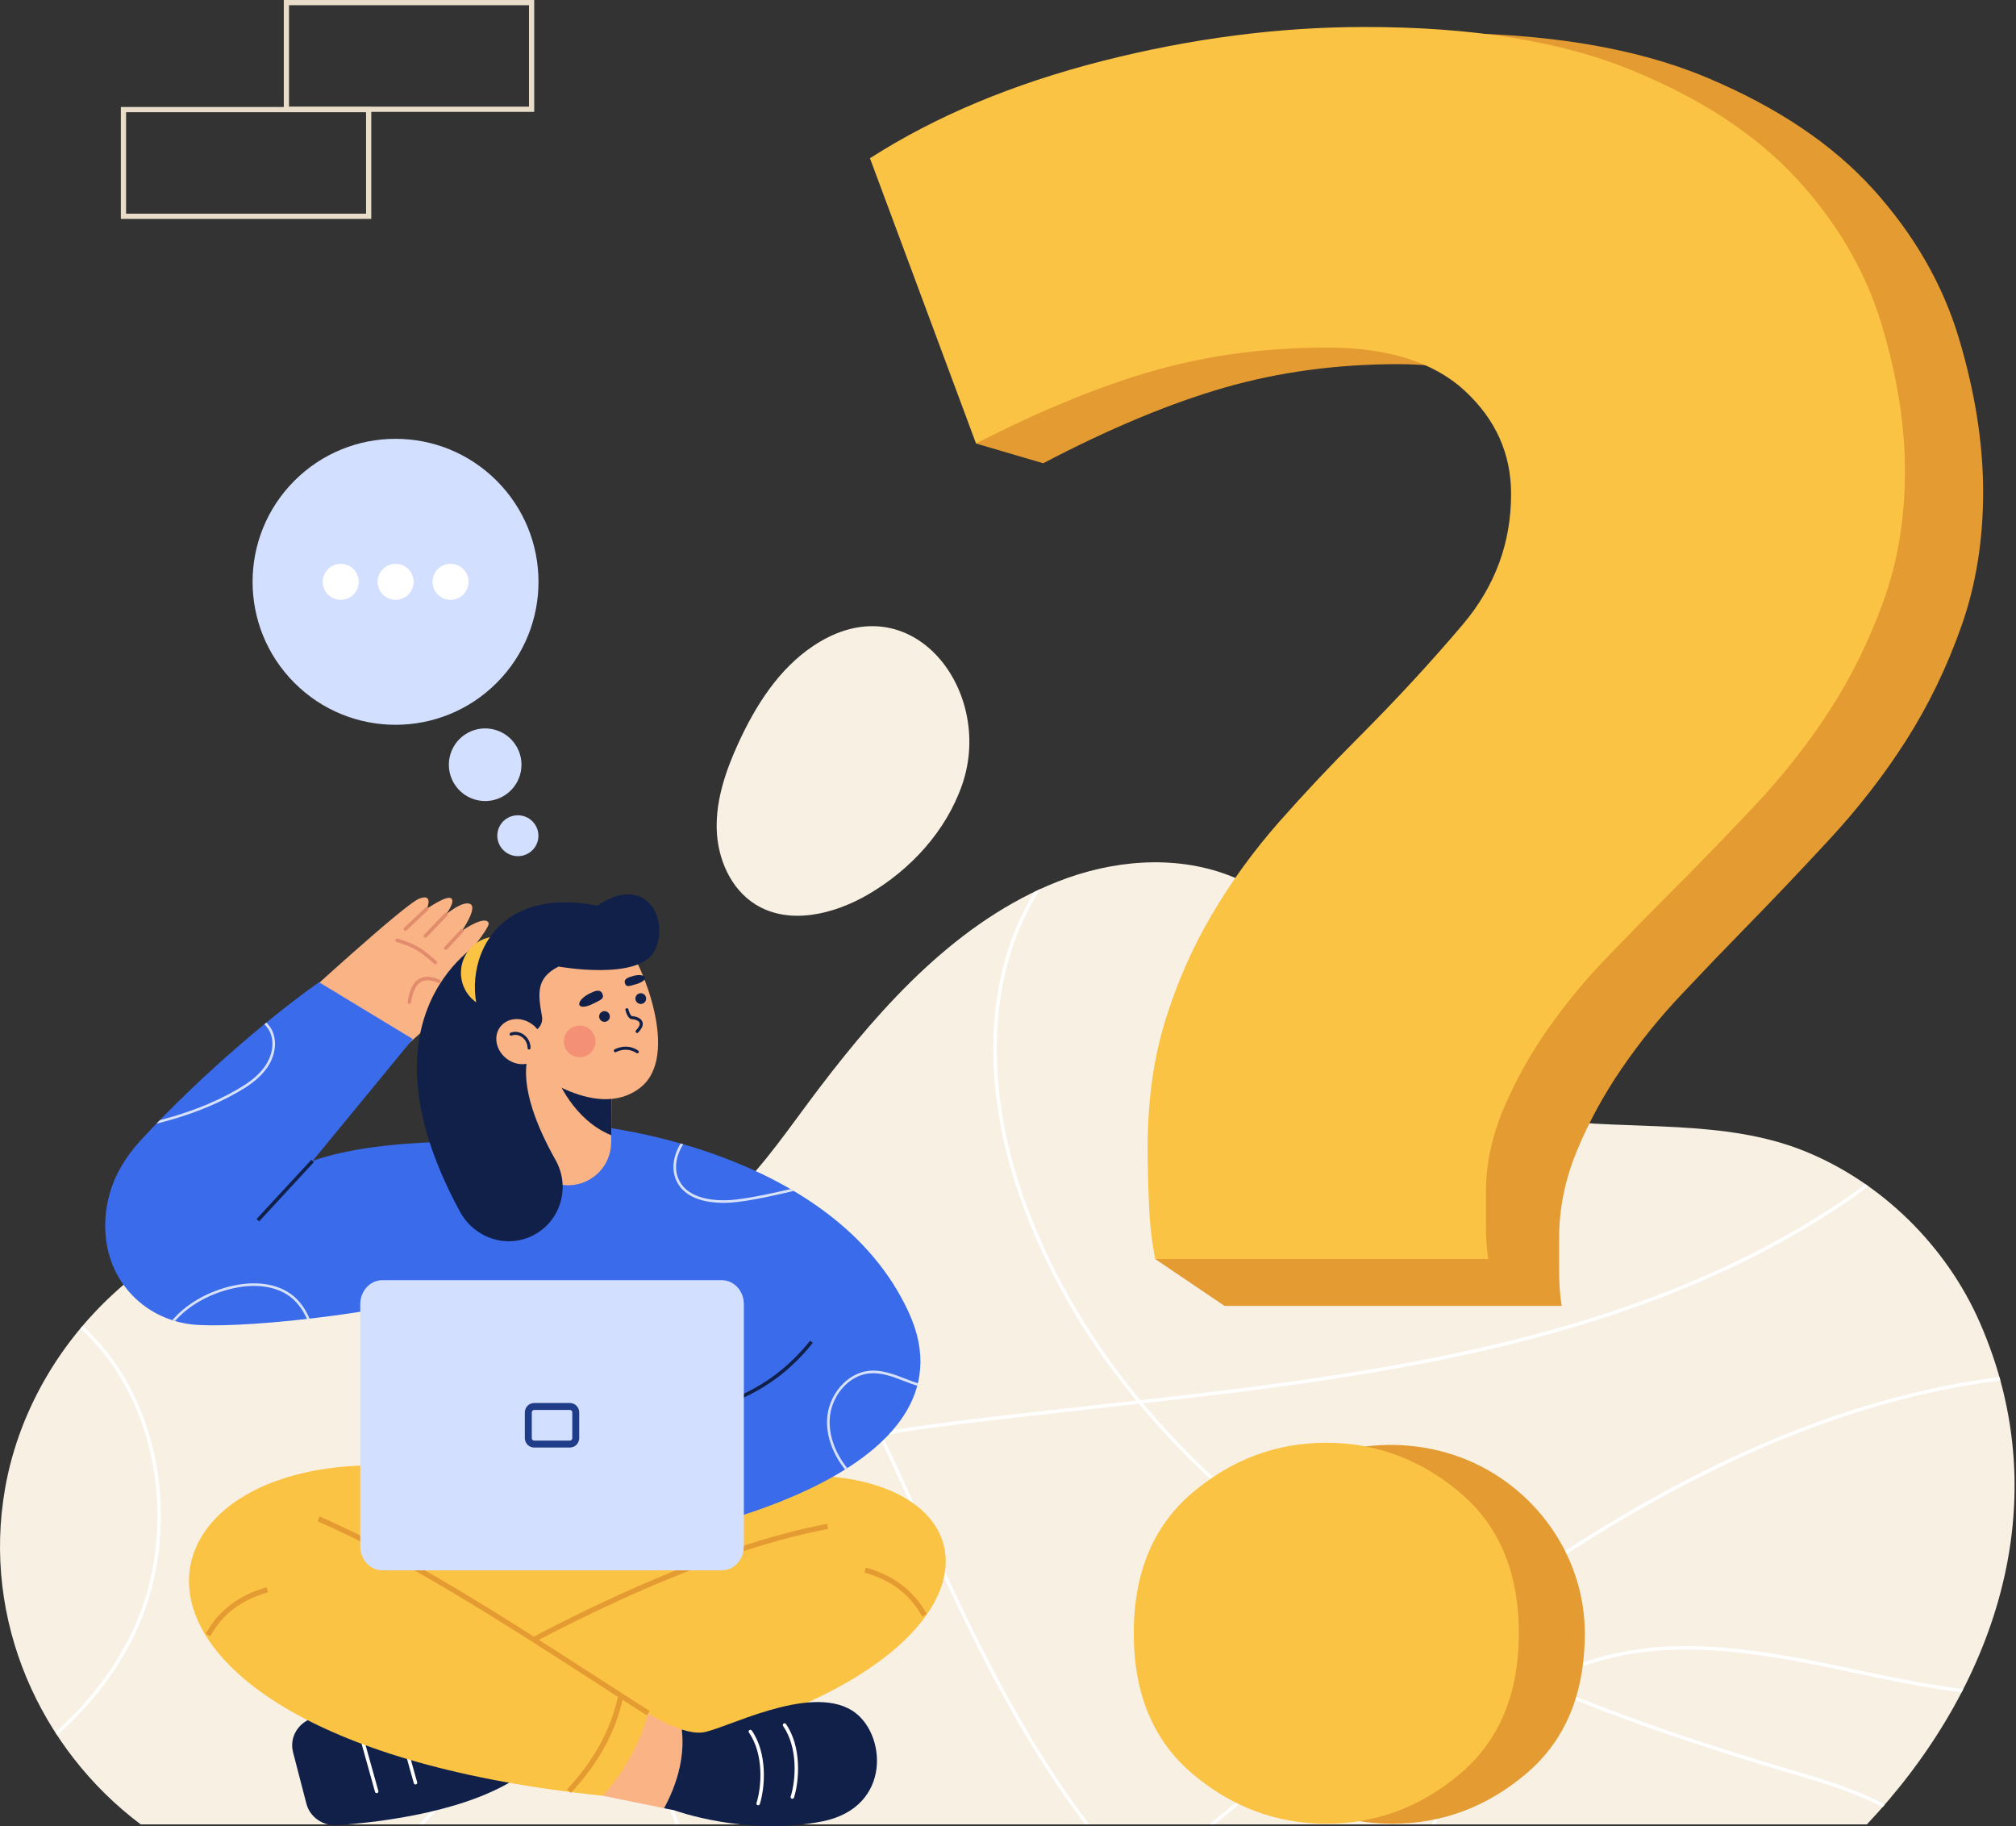 <svg width="265" height="240" viewBox="0 0 265 240" fill="none" xmlns="http://www.w3.org/2000/svg">
<rect x="0" y="0" width="265" height="240" fill="#333333" stroke="none"/>
<path d="M260.219 173.757C255.82 163.751 247.371 155.401 237.223 151.293C226.654 147.012 214.516 148.569 203.383 147.137C193.713 145.892 186.737 141.575 180.963 133.9C175.431 126.547 170.47 118.403 161.426 115.001C154.279 112.312 146.153 113.059 139.049 115.859C125.961 121.02 116.074 131.993 107.748 142.926C100.146 152.908 93.946 163.837 79.885 164.193C65.814 164.549 52.42 156.523 38.255 158.65C19.532 161.461 3.938 177.048 0.671 195.602C-2.392 212.993 5.292 229.861 18.493 239.77H245.402C262.037 222.122 270.765 197.745 260.219 173.757Z" fill="#F7F0E3"/>
<path d="M55.1 239.768H55.724C60.059 235.003 63.455 229.222 65.613 222.805C69.106 212.418 68.96 201.516 65.198 192.109C63.298 187.355 60.553 182.925 57.898 178.639C55.206 174.294 52.422 169.8 50.533 164.985C49.752 162.994 49.175 160.857 48.828 158.676C48.672 158.656 48.514 158.639 48.359 158.619C48.708 160.879 49.301 163.093 50.11 165.151C52.013 170.005 54.809 174.516 57.513 178.879C60.157 183.146 62.891 187.561 64.777 192.277C68.498 201.584 68.642 212.374 65.182 222.659C62.997 229.157 59.529 234.992 55.102 239.768H55.1Z" fill="white"/>
<path d="M244.306 219.98C248.982 220.976 253.487 221.869 257.843 222.431C257.918 222.287 257.991 222.143 258.064 221.998C253.671 221.44 249.123 220.54 244.401 219.533C237.21 218.001 229.427 216.342 221.707 216.342C216.927 216.342 212.172 216.977 207.598 218.673C205.866 219.315 204.196 220.129 202.605 221.1C198.474 219.341 194.322 217.419 190.21 215.309C193.194 213.061 196.211 210.859 199.259 208.731C221.888 192.931 242.771 183.973 262.947 181.43C262.907 181.283 262.865 181.135 262.823 180.987C242.592 183.549 221.665 192.531 199 208.357C195.886 210.531 192.807 212.781 189.761 215.077C185.136 212.688 180.566 210.062 176.142 207.163C168.118 201.907 158.576 194.404 150.242 184.433C182.539 180.81 215.419 176.245 242.271 158.298C243.291 157.617 244.421 156.813 245.591 155.902C245.462 155.81 245.33 155.719 245.201 155.628C244.08 156.497 242.998 157.263 242.019 157.919C215.175 175.86 182.232 180.39 149.896 184.013C144.006 176.889 138.744 168.523 135.088 158.837C129.392 143.748 129.693 128.942 135.913 118.212C136.183 117.747 136.468 117.287 136.762 116.834C136.503 116.953 136.245 117.077 135.988 117.201C135.827 117.46 135.67 117.721 135.519 117.984C129.229 128.833 128.917 143.781 134.661 158.997C138.299 168.63 143.513 176.964 149.354 184.073C147.481 184.283 145.608 184.489 143.743 184.696C137.01 185.438 130.045 186.207 123.285 187.077C120.817 187.395 118.307 187.766 115.809 188.231C110.456 176.931 104.575 165.909 96.973 156.455C96.864 156.562 96.754 156.668 96.644 156.776C104.181 166.157 110.025 177.099 115.347 188.319C104.454 190.396 93.878 194.302 88.231 203.391C82.956 211.88 82.961 223.614 88.245 238.266C88.428 238.774 88.616 239.272 88.807 239.768H89.296C89.087 239.226 88.878 238.677 88.676 238.111C83.441 223.595 83.423 211.995 88.619 203.63C94.199 194.648 104.719 190.795 115.551 188.744C117.442 192.741 119.268 196.773 121.082 200.779L121.279 201.215C127.581 215.127 134.099 228.551 142.632 239.77H143.201C134.59 228.531 128.036 215.026 121.693 201.027L121.496 200.591C119.696 196.619 117.886 192.622 116.013 188.658C118.463 188.205 120.925 187.842 123.345 187.532C130.102 186.661 137.063 185.893 143.796 185.15C145.762 184.933 147.733 184.716 149.704 184.495C158.118 194.621 167.782 202.228 175.897 207.545C180.272 210.412 184.791 213.013 189.363 215.382C181.601 221.254 174.052 227.43 166.68 233.461C164.127 235.549 161.546 237.658 158.943 239.768H159.666C162.121 237.777 164.557 235.786 166.968 233.815C174.391 227.742 181.995 221.52 189.812 215.616C193.902 217.72 198.031 219.639 202.139 221.396C196.52 224.97 191.938 230.506 189.17 237.226C188.823 238.067 188.52 238.918 188.241 239.77H188.721C188.985 238.976 189.268 238.184 189.591 237.399C192.367 230.661 196.987 225.13 202.65 221.613C214.134 226.492 225.419 230.113 235.118 232.982L235.483 233.09C239.57 234.298 243.75 235.538 247.447 237.525C247.551 237.407 247.655 237.29 247.758 237.171C244 235.132 239.76 233.877 235.613 232.652L235.248 232.544C225.649 229.704 214.492 226.127 203.132 221.321C204.612 220.44 206.162 219.697 207.764 219.102C219.603 214.714 232.731 217.512 244.314 219.98H244.306Z" fill="white"/>
<path d="M19.644 190.422C21.659 198.672 20.761 207.58 17.176 214.865C14.829 219.636 11.44 223.956 7.266 227.664C7.348 227.794 7.434 227.922 7.518 228.05C11.759 224.292 15.203 219.909 17.585 215.065C21.215 207.686 22.126 198.664 20.086 190.312C18.492 183.787 15.287 178.261 10.858 174.262C10.759 174.379 10.661 174.495 10.564 174.612C14.919 178.549 18.071 183.994 19.642 190.422H19.644Z" fill="white"/>
<path d="M122.908 85.922C126.883 89.983 128.665 96.827 126.472 103.135C124.35 109.244 119.697 114.303 114.109 117.558C109.612 120.175 103.745 121.619 99.323 118.877C96.018 116.829 94.304 112.81 94.209 108.925C94.114 105.037 95.421 101.25 97.036 97.713C99.314 92.728 102.378 87.893 106.945 84.862C113.238 80.682 119.086 82.018 122.908 85.922Z" fill="#F7F0E3"/>
<path d="M70.22 14.704H37.305V0H70.22V14.704ZM37.989 14.019H69.535V0.684H37.989V14.019Z" fill="#E9DDCA"/>
<path d="M48.803 28.768H15.888V14.062H48.803V28.766V28.768ZM16.572 28.083H48.118V14.747H16.572V28.082V28.083Z" fill="#E9DDCA"/>
<path d="M257.489 44.432C255.357 37.345 251.608 30.838 246.242 24.89C240.865 18.942 233.532 14.03 224.241 10.146C214.951 6.262 203.148 4.32 188.831 4.32C177.409 4.32 165.77 5.861 153.912 8.942C142.043 12.034 131.747 16.43 123.016 22.145L134.383 53.352L128.29 58.287L137.126 60.884C145.847 56.319 153.793 53.005 160.963 50.941C168.121 48.887 175.728 47.86 183.794 47.86C191.859 47.86 197.948 49.802 202.089 53.686C206.231 57.581 208.297 62.257 208.297 67.749C208.297 74.378 206.165 80.26 201.925 85.405C197.663 90.551 192.964 95.751 187.815 101.007C184.241 104.657 180.766 108.428 177.409 112.312C174.055 116.207 171.082 120.37 168.514 124.835C165.935 129.288 163.868 134.086 162.306 139.232C160.733 144.377 159.957 150.146 159.957 156.542C159.957 158.606 160.001 161.061 160.121 163.919C160.141 164.446 160.169 164.959 160.2 165.467H151.848L160.963 171.63H205.282C205.052 170.258 204.942 168.661 204.942 166.832V162.714C204.942 158.83 205.729 155.003 207.291 151.23C208.853 147.458 210.821 143.864 213.172 140.427C215.521 137.001 218.145 133.741 221.062 130.662C223.97 127.571 226.768 124.658 229.456 121.913C233.03 118.262 236.724 114.38 240.528 110.261C244.331 106.143 247.697 101.812 250.604 97.236C253.512 92.66 255.916 87.694 257.817 82.315C259.719 76.948 260.681 71.065 260.681 64.659C260.681 58.252 259.61 51.523 257.489 44.436V44.432Z" fill="#E49B31"/>
<path d="M174.418 45.683C166.448 45.683 158.93 46.676 151.855 48.663C144.77 50.662 136.918 53.869 128.298 58.287L114.354 20.797C122.983 15.266 133.158 11.01 144.889 8.019C156.608 5.038 168.11 3.547 179.397 3.547C193.546 3.547 205.212 5.427 214.393 9.185C223.574 12.943 230.821 17.696 236.136 23.452C241.44 29.209 245.143 35.506 247.25 42.365C249.345 49.224 250.404 55.747 250.404 61.936C250.404 68.125 249.453 73.829 247.575 79.023C245.695 84.229 243.318 89.036 240.445 93.464C237.573 97.892 234.245 102.082 230.487 106.069C226.729 110.055 223.077 113.813 219.545 117.344C216.888 120.002 214.123 122.82 211.25 125.813C208.366 128.794 205.774 131.948 203.451 135.264C201.129 138.591 199.184 142.068 197.64 145.719C196.096 149.369 195.318 153.074 195.318 156.832V160.818C195.318 162.59 195.426 164.135 195.652 165.463H151.853C151.399 163.249 151.131 160.765 151.021 158C150.903 155.235 150.859 152.859 150.859 150.86C150.859 144.671 151.625 139.088 153.18 134.107C154.724 129.128 156.767 124.483 159.315 120.173C161.854 115.853 164.79 111.825 168.107 108.054C171.423 104.296 174.858 100.644 178.39 97.112C183.476 92.026 188.121 86.992 192.334 82.013C196.525 77.034 198.631 71.341 198.631 64.925C198.631 59.611 196.59 55.086 192.496 51.317C188.403 47.559 182.376 45.679 174.416 45.679L174.418 45.683Z" fill="#FBC343"/>
<path d="M208.32 214.648C208.32 222.639 205.733 228.804 200.559 233.154C195.386 237.512 189.539 239.682 183.01 239.682C176.481 239.682 170.626 237.512 165.454 233.154C160.288 228.804 157.702 222.639 157.702 214.648C157.702 206.658 160.288 200.501 165.454 196.143C173.417 189.423 185.198 187.926 194.521 192.642C202.795 196.827 208.32 205.327 208.32 214.648Z" fill="#E49B31"/>
<path d="M199.649 214.649C199.649 222.64 197.062 228.805 191.888 233.155C186.716 237.513 180.868 239.683 174.339 239.683C167.81 239.683 161.955 237.513 156.783 233.155C151.618 228.805 149.031 222.64 149.031 214.649C149.031 206.659 151.618 200.502 156.783 196.144C161.955 191.794 167.803 189.615 174.339 189.615C180.875 189.615 186.714 191.794 191.888 196.144C197.061 200.502 199.649 206.668 199.649 214.649Z" fill="#FBC343"/>
<path d="M68.466 101.385C68.952 98.794 67.245 96.3 64.654 95.814C62.064 95.328 59.569 97.034 59.084 99.625C58.598 102.216 60.304 104.71 62.895 105.196C65.486 105.682 67.98 103.975 68.466 101.385Z" fill="#D3DFFF"/>
<path d="M70.729 110.333C71.002 108.876 70.034 107.471 68.566 107.196C67.099 106.922 65.688 107.88 65.415 109.338C65.142 110.795 66.11 112.199 67.578 112.474C69.045 112.749 70.456 111.79 70.729 110.333Z" fill="#D3DFFF"/>
<path d="M65.282 89.753C72.62 82.414 72.62 70.516 65.282 63.177C57.943 55.838 46.045 55.838 38.706 63.177C31.367 70.516 31.367 82.414 38.706 89.753C46.045 97.091 57.943 97.091 65.282 89.753Z" fill="#D3DFFF"/>
<path d="M44.788 78.832C46.096 78.832 47.155 77.772 47.155 76.465C47.155 75.157 46.096 74.098 44.788 74.098C43.481 74.098 42.421 75.157 42.421 76.465C42.421 77.772 43.481 78.832 44.788 78.832Z" fill="white"/>
<path d="M52.001 78.832C53.308 78.832 54.368 77.772 54.368 76.465C54.368 75.157 53.308 74.098 52.001 74.098C50.694 74.098 49.634 75.157 49.634 76.465C49.634 77.772 50.694 78.832 52.001 78.832Z" fill="white"/>
<path d="M59.224 78.832C60.531 78.832 61.591 77.772 61.591 76.465C61.591 75.157 60.531 74.098 59.224 74.098C57.916 74.098 56.856 75.157 56.856 76.465C56.856 77.772 57.916 78.832 59.224 78.832Z" fill="white"/>
<path d="M38.518 230.278L40.274 237.047C40.732 238.812 42.438 240.006 44.327 239.876C50.084 239.486 62.046 238.075 68.912 233.014L66.961 223.258C57.521 222.725 48.695 223.251 41.049 225.822C39.135 226.467 38.029 228.385 38.52 230.276L38.518 230.278Z" fill="#102048"/>
<path d="M49.515 235.666C49.414 235.666 49.323 235.601 49.296 235.5L46.938 227.059C46.903 226.938 46.974 226.812 47.096 226.778C47.219 226.745 47.344 226.814 47.377 226.936L49.736 235.378C49.77 235.5 49.699 235.624 49.577 235.659C49.557 235.664 49.535 235.668 49.515 235.668V235.666Z" fill="white"/>
<path d="M54.612 234.524C54.512 234.524 54.421 234.459 54.393 234.358L52.035 225.917C52.001 225.796 52.072 225.67 52.194 225.636C52.316 225.601 52.442 225.672 52.475 225.795L54.833 234.236C54.868 234.358 54.797 234.482 54.674 234.517C54.654 234.523 54.632 234.526 54.612 234.526V234.524Z" fill="white"/>
<path d="M60.523 193.687L38.585 200.198L54.878 222.523L78.27 224.383L110.531 210.74L98.272 192.291L60.523 193.687Z" fill="#FBC343"/>
<path d="M87.577 196.786C135.758 182.524 143.501 225.106 68.327 232.857C65.672 229.869 62.569 224.686 61.337 220.351L101.034 202.006L87.577 196.786Z" fill="#FBC343"/>
<path d="M89.622 227.305C87.368 226.584 85.209 225.158 85.209 225.158L77.467 227.588L79.241 236.011L87.284 237.644C89.736 233.162 89.878 229.482 89.622 227.305Z" fill="#F9B384"/>
<path d="M61.504 220.648L61.161 220.056C69.444 215.243 90.656 203.681 108.731 200.27L108.858 200.943C90.89 204.334 69.758 215.853 61.506 220.648H61.504Z" fill="#E49B31"/>
<path d="M60.534 193.686C15.687 185.158 4.072 228.258 79.247 236.009C81.903 233.022 83.984 229.492 85.216 225.157C73.668 217.431 60.756 210.086 46.608 203.091L60.535 193.686H60.534Z" fill="#FBC343"/>
<path d="M85.023 225.446C82.889 224.089 80.666 222.654 78.314 221.134C66.499 213.506 53.11 204.86 41.733 199.931L42.005 199.303C53.433 204.254 66.848 212.917 78.684 220.559C81.037 222.077 83.258 223.512 85.39 224.87L85.023 225.446Z" fill="#E49B31"/>
<path d="M27.628 215.056L27.029 214.726C28.712 211.678 31.41 209.623 35.044 208.617L35.226 209.276C31.727 210.245 29.241 212.136 27.628 215.056Z" fill="#E49B31"/>
<path d="M121.222 212.459C119.609 209.538 117.123 207.648 113.624 206.678L113.807 206.02C117.44 207.025 120.138 209.082 121.821 212.128L121.222 212.459Z" fill="#E49B31"/>
<path d="M75.042 235.631L74.542 235.164C78.13 231.322 80.333 227.266 81.279 222.764L81.948 222.904C80.978 227.531 78.718 231.694 75.044 235.631H75.042Z" fill="#E49B31"/>
<path d="M111.989 224.797C106.243 221.247 95.104 227.382 92.308 227.692C91.492 227.783 90.55 227.605 89.623 227.307C89.879 229.484 89.736 233.164 87.285 237.647L88.652 237.924C88.652 237.924 98.097 241.386 108.118 239.371C117.366 237.512 116.506 227.59 111.989 224.799V224.797Z" fill="#102048"/>
<path d="M104.153 236.408C104.131 236.408 104.108 236.404 104.084 236.397C103.963 236.358 103.898 236.231 103.934 236.11C104.617 233.949 104.914 229.697 102.938 226.84C102.867 226.736 102.892 226.594 102.996 226.523C103.1 226.451 103.243 226.477 103.314 226.581C105.383 229.573 105.08 234 104.37 236.247C104.339 236.344 104.25 236.406 104.153 236.406V236.408Z" fill="white"/>
<path d="M99.659 237.263C99.637 237.263 99.614 237.26 99.59 237.252C99.469 237.214 99.404 237.086 99.44 236.966C100.123 234.805 100.42 230.552 98.444 227.696C98.372 227.592 98.398 227.449 98.502 227.378C98.606 227.307 98.748 227.332 98.82 227.437C100.889 230.428 100.586 234.856 99.876 237.103C99.845 237.199 99.756 237.261 99.659 237.261V237.263Z" fill="white"/>
<path d="M52.596 138.116C52.596 138.116 63.891 128.511 63.472 126.686C63.173 125.381 59.974 127.294 59.974 127.294C59.974 127.294 64.46 121.97 64.232 121.324C63.825 120.169 60.72 122.322 60.72 122.322C60.72 122.322 62.817 119.304 61.815 118.811C60.813 118.318 58.627 120.18 58.627 120.18C58.627 120.18 59.904 118.504 59.304 118.064C58.703 117.624 56.115 119.433 56.115 119.433C56.115 119.433 57.044 117.32 55.071 118.121C53.098 118.922 39.26 131.622 39.26 131.622L52.596 138.116Z" fill="#F9B384"/>
<path d="M57.222 126.724C57.167 126.724 57.112 126.704 57.069 126.664C55.13 124.893 54.274 124.462 52.137 123.804C52.017 123.767 51.949 123.639 51.986 123.519C52.022 123.398 52.15 123.331 52.27 123.367C54.486 124.048 55.371 124.493 57.377 126.326C57.47 126.412 57.477 126.556 57.392 126.649C57.346 126.698 57.286 126.724 57.224 126.724H57.222Z" fill="#E28B6D"/>
<path d="M53.816 131.933C53.805 131.933 53.794 131.933 53.785 131.931C53.661 131.913 53.573 131.798 53.591 131.674C53.814 130.086 54.314 129.093 55.119 128.641C55.809 128.254 56.705 128.292 57.785 128.759C57.901 128.809 57.955 128.944 57.904 129.059C57.855 129.174 57.72 129.228 57.605 129.177C56.663 128.77 55.902 128.723 55.343 129.039C54.679 129.413 54.241 130.32 54.044 131.738C54.028 131.851 53.931 131.935 53.818 131.935L53.816 131.933Z" fill="#E28B6D"/>
<path d="M53.279 122.332C53.219 122.332 53.158 122.308 53.113 122.261C53.027 122.17 53.031 122.026 53.122 121.938L55.956 119.268C56.048 119.18 56.192 119.186 56.279 119.277C56.365 119.368 56.361 119.512 56.27 119.6L53.436 122.27C53.392 122.312 53.335 122.332 53.279 122.332Z" fill="#E28B6D"/>
<path d="M55.913 123.243C55.856 123.243 55.799 123.221 55.754 123.179C55.662 123.092 55.661 122.948 55.746 122.856L58.469 120.02C58.557 119.929 58.701 119.925 58.793 120.013C58.884 120.1 58.886 120.245 58.8 120.336L56.077 123.172C56.031 123.22 55.973 123.241 55.913 123.241V123.243Z" fill="#E28B6D"/>
<path d="M58.591 124.841C58.535 124.841 58.48 124.821 58.436 124.779C58.345 124.694 58.34 124.549 58.425 124.456L60.561 122.166C60.647 122.075 60.791 122.069 60.884 122.155C60.975 122.241 60.981 122.385 60.895 122.478L58.759 124.768C58.714 124.816 58.654 124.841 58.591 124.841Z" fill="#E28B6D"/>
<path d="M95.262 202.355L53.967 203.952L49.404 166.308C49.404 166.308 63.228 153.196 68.547 148.366L77.526 147.906C105.384 160.569 100.823 176.384 95.262 202.355Z" fill="#3A6BEA"/>
<path d="M77.528 147.906C77.528 147.906 109.399 150.631 119.447 172.468C129.279 193.835 88.875 201.442 88.875 201.442L77.528 147.906Z" fill="#3A6BEA"/>
<path d="M41.088 152.584L54.258 136.557L41.942 129.094C36.804 132.666 26.87 140.757 18.45 149.919C16.592 151.941 15.139 154.303 14.409 156.904C13.785 159.123 13.672 161.315 14.022 163.462C14.937 169.058 19.337 173.374 25.212 174.062C30.23 174.65 49.396 173.15 64.91 168.587L69.473 150.976C67.128 149.645 49.703 149.413 41.088 152.584Z" fill="#3A6BEA"/>
<g opacity="0.8">
<path d="M104.128 156.571C104.197 156.554 104.265 156.54 104.334 156.523C104.19 156.438 104.046 156.356 103.901 156.272C101.565 156.81 99.156 157.359 96.78 157.646C95.352 157.818 90.581 158.133 89.189 154.956C88.495 153.375 89.021 151.616 89.804 150.382C89.689 150.349 89.576 150.316 89.463 150.283C88.659 151.59 88.143 153.424 88.875 155.093C90.362 158.487 95.334 158.166 96.822 157.985C99.266 157.692 101.739 157.122 104.128 156.571Z" fill="white"/>
<path d="M119.003 181.198C117.481 180.61 115.908 180.001 114.254 180.158C111.354 180.432 108.872 183.301 108.72 186.551C108.618 188.769 109.465 191.092 111.078 193.135C111.175 193.075 111.272 193.013 111.369 192.952C109.79 190.967 108.961 188.712 109.062 186.568C109.204 183.48 111.547 180.756 114.285 180.499C115.857 180.353 117.326 180.919 118.879 181.518C119.434 181.731 119.998 181.948 120.571 182.131C120.6 182.021 120.629 181.91 120.655 181.799C120.096 181.62 119.545 181.408 119.001 181.198H119.003Z" fill="white"/>
<path d="M38.55 170.315C36.56 168.668 33.468 168.228 30.068 169.108C27.038 169.891 24.439 171.444 22.654 173.498C22.771 173.536 22.886 173.578 23.005 173.613C24.742 171.663 27.245 170.191 30.154 169.439C33.445 168.586 36.427 169.002 38.331 170.577C39.236 171.326 39.877 172.299 40.342 173.346C40.459 173.333 40.578 173.319 40.696 173.306C40.209 172.178 39.53 171.125 38.55 170.313V170.315Z" fill="white"/>
<path d="M20.561 147.682C24.29 146.755 27.928 145.453 31.284 143.521C32.553 142.79 33.984 141.86 34.991 140.493C36.063 139.038 36.419 137.306 35.944 135.86C35.758 135.293 35.428 134.794 35.015 134.396C34.927 134.468 34.84 134.541 34.752 134.612C35.137 134.979 35.446 135.44 35.619 135.968C36.059 137.309 35.723 138.925 34.718 140.29C33.748 141.606 32.352 142.513 31.115 143.225C27.95 145.048 24.526 146.309 21.009 147.22C20.859 147.373 20.711 147.529 20.563 147.682H20.561Z" fill="white"/>
</g>
<path d="M80.446 139.538L80.441 140.122L80.347 149.198L80.337 150.182C80.32 151.721 79.689 153.115 78.67 154.128C77.657 155.134 76.263 155.765 74.719 155.776C71.607 155.793 69.061 153.294 69.031 150.176L68.922 138.959L80.446 139.538Z" fill="#F9B384"/>
<path d="M80.438 140.121L80.344 149.198C75.3 147.144 73.223 141.683 73.223 141.683L80.436 140.121H80.438Z" fill="#102048"/>
<path d="M82.435 124.282C84.242 126.452 89.522 138.745 84.171 142.939C78.149 147.659 68.985 139.902 68.985 139.902L67.755 125.583L75.709 123.486L82.435 124.282Z" fill="#F9B384"/>
<path d="M63.705 123.492C63.705 123.492 46.061 132.695 60.447 159.22C62.294 162.628 66.388 164.113 69.889 162.452C73.645 160.669 75.067 156.081 73.026 152.458C70.673 148.278 68.401 142.894 69.372 138.889L63.705 123.494V123.492Z" fill="#102048"/>
<path d="M68.735 131.223C70.599 129.359 70.599 126.337 68.735 124.473C66.871 122.609 63.849 122.609 61.985 124.473C60.121 126.337 60.121 129.359 61.985 131.223C63.849 133.086 66.871 133.086 68.735 131.223Z" fill="#FBC343"/>
<path d="M71.241 133.583C70.724 130.606 70.41 128.564 73.42 127.029C73.42 127.029 84.026 128.958 86.05 124.956C88.074 120.955 84.99 114.64 78.53 119.026C61.994 115.795 59.777 131.271 64.79 136.429L69.739 135.669C70.735 135.516 71.412 134.574 71.241 133.581V133.583Z" fill="#102048"/>
<path d="M79.46 134.298C79.85 134.298 80.165 133.982 80.165 133.593C80.165 133.204 79.85 132.889 79.46 132.889C79.071 132.889 78.756 133.204 78.756 133.593C78.756 133.982 79.071 134.298 79.46 134.298Z" fill="#102048"/>
<path d="M84.228 131.946C84.617 131.946 84.933 131.631 84.933 131.242C84.933 130.853 84.617 130.537 84.228 130.537C83.839 130.537 83.523 130.853 83.523 131.242C83.523 131.631 83.839 131.946 84.228 131.946Z" fill="#102048"/>
<path d="M83.744 135.761C83.695 135.761 83.645 135.742 83.607 135.706C83.526 135.629 83.523 135.503 83.6 135.423C83.882 135.125 84.193 134.708 84.061 134.403C83.926 134.087 83.355 133.952 83.092 133.952C82.53 133.952 82.26 132.952 82.211 132.751C82.185 132.643 82.251 132.536 82.358 132.51C82.466 132.483 82.574 132.55 82.599 132.658C82.702 133.081 82.935 133.554 83.092 133.554C83.362 133.554 84.185 133.682 84.428 134.248C84.602 134.651 84.421 135.14 83.888 135.7C83.85 135.742 83.797 135.762 83.744 135.762V135.761Z" fill="#102048"/>
<path d="M83.775 138.437C83.736 138.437 83.698 138.426 83.663 138.402C82.336 137.506 80.995 138.258 80.982 138.266C80.887 138.32 80.765 138.287 80.71 138.193C80.655 138.098 80.688 137.975 80.783 137.921C80.847 137.884 82.355 137.039 83.888 138.072C83.979 138.134 84.003 138.258 83.941 138.35C83.902 138.406 83.838 138.437 83.775 138.437Z" fill="#102048"/>
<path d="M79.146 130.537C79.547 131.292 78.848 131.444 78.029 131.878C77.209 132.313 76.372 132.473 76.18 132.112C75.988 131.752 76.498 131.108 77.317 130.672C78.137 130.236 78.836 129.951 79.146 130.535V130.537Z" fill="#102048"/>
<path d="M82.136 129.175C82.313 129.849 82.815 129.555 83.545 129.363C84.275 129.171 84.867 128.805 84.783 128.483C84.699 128.162 84.038 128.056 83.306 128.248C82.574 128.44 81.998 128.655 82.135 129.177L82.136 129.175Z" fill="#102048"/>
<path opacity="0.4" d="M77.606 138.397C78.45 137.618 78.503 136.303 77.724 135.459C76.946 134.615 75.631 134.562 74.787 135.34C73.943 136.119 73.89 137.434 74.668 138.278C75.447 139.122 76.762 139.175 77.606 138.397Z" fill="#EB5D60"/>
<path d="M70.833 138.852C71.784 137.621 71.42 135.747 70.021 134.668C68.622 133.588 66.718 133.711 65.767 134.942C64.817 136.174 65.181 138.047 66.58 139.127C67.979 140.206 69.883 140.083 70.833 138.852Z" fill="#F9B384"/>
<path d="M69.542 137.933C69.432 137.933 69.343 137.844 69.343 137.734C69.343 137.145 69.056 136.601 68.575 136.276C68.164 135.998 67.673 135.935 67.262 136.101C67.16 136.141 67.043 136.093 67.001 135.991C66.959 135.889 67.009 135.772 67.111 135.73C67.644 135.513 68.273 135.591 68.796 135.944C69.387 136.342 69.741 137.01 69.741 137.732C69.741 137.842 69.651 137.931 69.542 137.931V137.933Z" fill="#102048"/>
<path d="M40.925 152.424L33.722 160.217L34.057 160.527L41.26 152.734L40.925 152.424Z" fill="#102048"/>
<path d="M91.676 185.917L91.543 185.48C96.787 183.882 101.877 181.971 106.489 176.203L106.845 176.488C102.151 182.358 96.991 184.298 91.676 185.919V185.917Z" fill="#102048"/>
<path d="M94.873 168.248H50.262C48.658 168.248 47.356 169.655 47.356 171.391V203.242C47.356 204.978 48.658 206.385 50.262 206.385H94.873C96.477 206.385 97.779 204.978 97.779 203.242V171.391C97.779 169.655 96.477 168.248 94.873 168.248Z" fill="#D3DFFF"/>
<path d="M74.918 185.303C75.088 185.303 75.225 185.451 75.225 185.635V188.997C75.225 189.18 75.088 189.33 74.918 189.33H70.207C70.038 189.33 69.901 189.182 69.901 188.997V185.635C69.901 185.453 70.038 185.303 70.207 185.303H74.918ZM74.918 184.391H70.207C69.536 184.391 68.988 184.949 68.988 185.635V188.997C68.988 189.684 69.536 190.242 70.207 190.242H74.918C75.59 190.242 76.138 189.684 76.138 188.997V185.635C76.138 184.949 75.59 184.391 74.918 184.391Z" fill="#1F3C88"/>
</svg>

